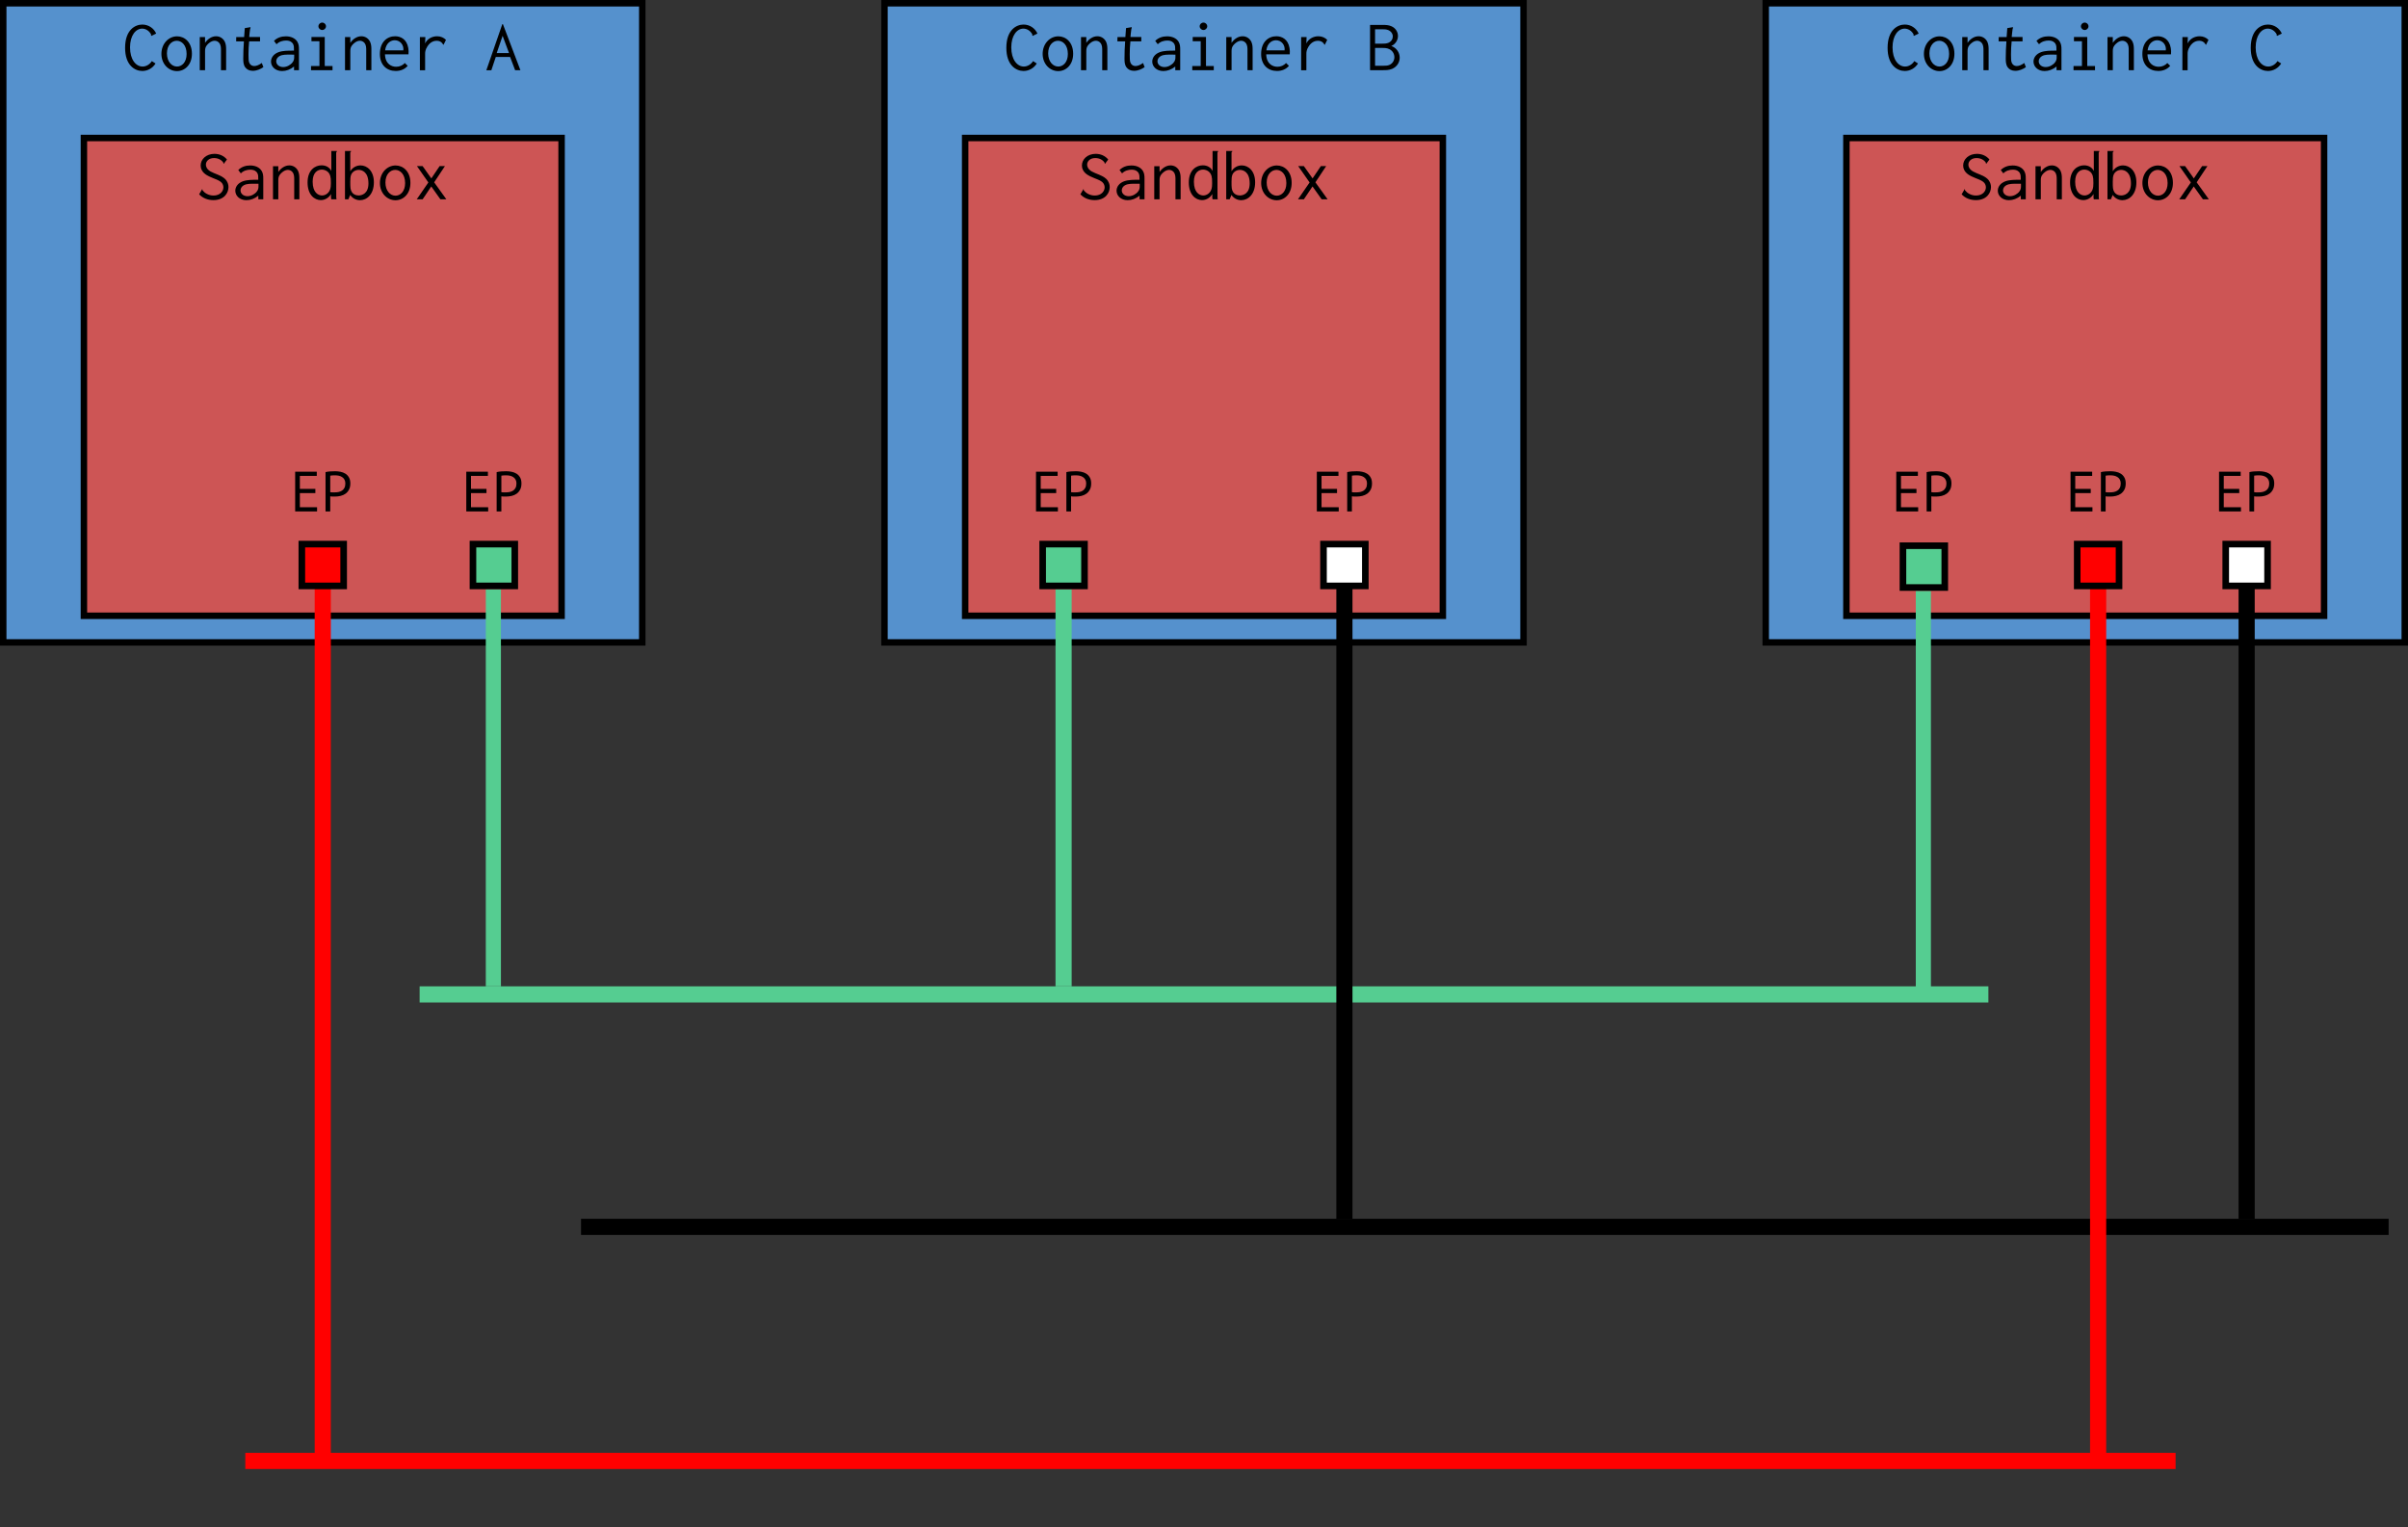 <?xml version="1.0" encoding="UTF-8" standalone="no"?>
<!-- Created with Inkscape (http://www.inkscape.org/) -->

<svg
   xmlns:dc="http://purl.org/dc/elements/1.1/"
   xmlns:cc="http://creativecommons.org/ns#"
   xmlns:rdf="http://www.w3.org/1999/02/22-rdf-syntax-ns#"
   xmlns:svg="http://www.w3.org/2000/svg"
   xmlns="http://www.w3.org/2000/svg"
   xmlns:sodipodi="http://sodipodi.sourceforge.net/DTD/sodipodi-0.dtd"
   xmlns:inkscape="http://www.inkscape.org/namespaces/inkscape"
   width="746"
   height="473"
   id="svg2"
   version="1.1"
   inkscape:version="0.91 r"
   sodipodi:docname="Common_Network_Model.svg">
  <rect width="100%" height="100%" fill="#333333" stroke="none"/>
  <defs
     id="defs4" />
  <sodipodi:namedview
     id="base"
     pagecolor="#ffffff"
     bordercolor="#666666"
     borderopacity="1.0"
     inkscape:pageopacity="0.0"
     inkscape:pageshadow="2"
     inkscape:zoom="1"
     inkscape:cx="266.48629"
     inkscape:cy="186.41615"
     inkscape:document-units="px"
     inkscape:current-layer="layer1"
     showgrid="false"
     inkscape:window-width="1672"
     inkscape:window-height="990"
     inkscape:window-x="0"
     inkscape:window-y="0"
     inkscape:window-maximized="1"
     fit-margin-top="0"
     fit-margin-left="0"
     fit-margin-right="0"
     fit-margin-bottom="0"
     showguides="true"
     inkscape:guide-bbox="true" />
  <g
     inkscape:label="Layer 1"
     inkscape:groupmode="layer"
     id="layer1"
     transform="translate(-94.5,-186.875)">
    <rect
       style="color:#000000;display:inline;overflow:visible;visibility:visible;opacity:1;fill:#5591cd;fill-opacity:1;fill-rule:nonzero;stroke:#000000;stroke-width:2;stroke-linecap:round;stroke-linejoin:miter;stroke-miterlimit:4;stroke-dasharray:none;stroke-dashoffset:0;stroke-opacity:1;marker:none;enable-background:accumulate"
       id="rect4195"
       width="197.977"
       height="197.977"
       x="95.5"
       y="187.875" />
    <g
       style="font-style:normal;font-variant:normal;font-weight:500;font-stretch:normal;font-size:22.5px;line-height:125%;font-family:Inconsolata;-inkscape-font-specification:'Inconsolata Medium';text-align:start;letter-spacing:0px;word-spacing:0px;text-anchor:start;fill:#000000;fill-opacity:1;stroke:none;stroke-width:1px;stroke-linecap:butt;stroke-linejoin:miter;stroke-opacity:1"
       id="text4245">
      <path
         d="m 138.587,194.481 c -2.183,0 -5.332,1.597 -5.332,7.223 0,5.4 3.015,7.155 5.332,7.155 1.665,0 3.217,-0.877 4.095,-2.317 l -1.147,-0.743 c -0.652,1.058 -1.778,1.688 -2.857,1.688 -2.07,0 -3.893,-2.138 -3.893,-5.94 0,-3.712 1.778,-5.805 3.757,-5.805 1.08,0 2.115,0.652 2.678,1.643 0.045,0.068 0.09,0.135 0.09,0.225 0,0.068 -0.022,0.113 -0.022,0.18 0,0.022 0,0.135 0.113,0.203 l 1.485,-0.72 c -0.743,-1.688 -2.43,-2.79 -4.298,-2.79 z"
         style=""
         id="path4373" />
      <path
         d="m 153.955,203.526 c 0,-3.555 -2.25,-5.4 -4.59,-5.4 -2.61,0 -4.86,2.25 -4.86,5.445 0,3.127 2.228,5.332 4.815,5.332 2.43,0 4.635,-1.958 4.635,-5.378 z m -4.702,-4.027 c 1.485,0 3.06,1.282 3.06,4.095 0,2.587 -1.485,3.893 -2.97,3.893 -1.643,0 -3.127,-1.53 -3.127,-4.072 0,-2.52 1.462,-3.915 3.038,-3.915 z"
         style=""
         id="path4375" />
      <path
         d="m 156.385,208.611 1.643,0 0,-5.918 c 0,-0.675 0.09,-1.192 0.517,-1.755 0.383,-0.517 1.373,-1.44 2.453,-1.44 0.517,0 1.035,0.225 1.395,0.652 0.562,0.675 0.562,1.552 0.562,2.272 l 0,6.188 1.597,0 0,-6.232 c 0,-0.787 0,-1.643 -0.36,-2.475 -0.517,-1.147 -1.575,-1.8 -2.745,-1.8 -1.395,0 -2.655,0.9 -3.42,2.047 l 0,-1.8 -1.643,0 0,10.26 z"
         style=""
         id="path4377" />
      <path
         d="m 170.335,195.583 -0.203,2.768 -2.453,0 -0.022,1.327 2.408,0 c -0.135,1.755 -0.203,3.51 -0.203,5.242 0,0.922 0,1.958 0.608,2.812 0.495,0.675 1.282,1.08 2.34,1.08 1.215,0 2.408,-0.517 3.285,-1.147 l -0.495,-1.282 c -0.877,0.652 -1.688,0.945 -2.317,0.945 -0.765,0 -1.552,-0.427 -1.732,-1.665 0,-0.09 -0.068,-0.472 -0.068,-1.98 0,-1.327 0.068,-2.678 0.203,-4.005 l 3.375,0 0,-1.35 -3.353,0 c 0,0 0.158,-1.845 0.27,-2.43 0.022,-0.225 0.203,-0.36 0.113,-0.608 l -1.755,0.292 z"
         style=""
         id="path4379" />
      <path
         d="m 179.38,199.543 0.787,1.035 c 0.855,-0.877 2.002,-1.147 2.97,-1.147 1.215,0 1.823,0.517 2.115,0.99 0.338,0.562 0.315,1.238 0.315,1.778 l 0,0.36 -0.315,0 c -1.53,0 -3.15,0 -4.455,0.472 -1.62,0.585 -2.34,1.8 -2.34,2.925 0,1.508 1.305,2.925 3.442,2.925 1.26,0 2.565,-0.472 3.69,-1.395 l 0,1.125 1.53,0 0,-6.367 c 0,-0.833 -0.022,-1.62 -0.495,-2.43 -0.675,-1.103 -1.98,-1.688 -3.578,-1.688 -1.373,0 -2.7,0.427 -3.667,1.417 z m 6.255,4.253 0,0.698 c 0,0.517 0,1.192 -0.698,1.935 -0.383,0.383 -1.35,1.215 -2.7,1.215 -1.373,0 -2.16,-0.877 -2.16,-1.778 0,-0.765 0.517,-1.597 1.8,-1.913 0.945,-0.225 2.317,-0.158 3.397,-0.158 l 0.36,0 z"
         style=""
         id="path4381" />
      <path
         d="m 190.99,198.328 0,1.327 2.475,0 0,7.673 -2.61,0 0,1.282 6.66,0 0,-1.282 -2.408,0 0,-9 -4.117,0 z m 3.33,-4.455 c -0.652,0 -1.17,0.517 -1.17,1.147 0,0.63 0.517,1.147 1.17,1.147 0.652,0 1.17,-0.517 1.17,-1.147 0,-0.63 -0.517,-1.147 -1.17,-1.147 z"
         style=""
         id="path4383" />
      <path
         d="m 201.385,208.611 1.643,0 0,-5.918 c 0,-0.675 0.09,-1.192 0.517,-1.755 0.383,-0.517 1.373,-1.44 2.453,-1.44 0.517,0 1.035,0.225 1.395,0.652 0.562,0.675 0.562,1.552 0.562,2.272 l 0,6.188 1.597,0 0,-6.232 c 0,-0.787 0,-1.643 -0.36,-2.475 -0.517,-1.147 -1.575,-1.8 -2.745,-1.8 -1.395,0 -2.655,0.9 -3.42,2.047 l 0,-1.8 -1.643,0 0,10.26 z"
         style=""
         id="path4385" />
      <path
         d="m 216.91,198.103 c -2.453,0 -4.725,1.755 -4.725,5.49 0,3.442 2.138,5.265 4.928,5.265 1.485,0 2.812,-0.54 3.69,-1.597 l -0.9,-0.877 c -0.652,0.765 -1.643,1.17 -2.655,1.17 -1.373,0 -3.375,-0.765 -3.487,-3.848 l 7.29,0 c 0.068,-0.698 0.045,-1.373 -0.068,-1.958 -0.472,-2.768 -2.385,-3.645 -4.072,-3.645 z m -3.105,4.365 c 0.338,-2.43 1.89,-3.127 2.993,-3.127 1.665,0 2.857,1.462 2.655,3.127 l -5.647,0 z"
         style=""
         id="path4387" />
      <path
         d="m 224.582,198.351 0,10.283 1.62,0 0,-4.995 c 0,-0.63 0.022,-1.305 0.72,-2.408 0.945,-1.485 2.16,-1.732 2.902,-1.732 0.855,0 1.395,0.405 1.688,0.765 0.135,0.18 0.203,0.36 0.383,0.517 l 0.765,-1.552 c -0.652,-0.675 -1.597,-1.125 -2.745,-1.125 -1.508,0 -3.038,0.765 -3.712,2.228 l 0.068,-1.98 -1.688,0 z"
         style=""
         id="path4389" />
      <path
         d="m 245.17,208.633 1.552,0 1.373,-4.117 4.433,0 1.552,4.095 1.643,0 -5.423,-14.265 -0.18,0 -4.95,14.287 z m 7.02,-5.332 -3.803,0 1.823,-5.332 1.98,5.332 z"
         style=""
         id="path4391" />
    </g>
    <rect
       style="color:#000000;display:inline;overflow:visible;visibility:visible;opacity:1;fill:#cd5555;fill-opacity:1;fill-rule:nonzero;stroke:#000000;stroke-width:2;stroke-linecap:round;stroke-linejoin:miter;stroke-miterlimit:4;stroke-dasharray:none;stroke-dashoffset:0;stroke-opacity:1;marker:none;enable-background:accumulate"
       id="rect4243"
       width="147.987"
       height="147.987"
       x="120.495"
       y="229.617" />
    <g
       style="font-style:normal;font-variant:normal;font-weight:500;font-stretch:normal;font-size:22.5px;line-height:125%;font-family:Inconsolata;-inkscape-font-specification:'Inconsolata Medium';text-align:start;letter-spacing:0px;word-spacing:0px;text-anchor:start;fill:#000000;fill-opacity:1;stroke:none;stroke-width:1px;stroke-linecap:butt;stroke-linejoin:miter;stroke-opacity:1"
       id="text4249">
      <path
         d="m 164.811,236.281 c -0.945,-1.147 -2.34,-1.755 -3.87,-1.755 -2.542,0 -4.275,1.665 -4.275,3.6 0,0.81 0.315,1.867 1.485,2.723 1.305,0.968 3.33,1.44 4.388,2.115 0.922,0.562 1.17,1.305 1.17,1.935 0,1.215 -1.035,2.542 -3.06,2.542 -1.53,0 -2.723,-0.765 -3.353,-1.552 -0.068,-0.09 -0.068,-0.135 -0.068,-0.225 0,-0.045 0,-0.18 -0.09,-0.225 l -0.945,1.62 c 1.103,1.192 2.678,1.8 4.41,1.8 3.42,0 4.68,-2.295 4.68,-4.05 0,-0.743 -0.225,-1.71 -1.103,-2.542 -1.215,-1.147 -3.195,-1.552 -4.478,-2.295 -1.17,-0.698 -1.417,-1.53 -1.417,-2.092 0,-1.08 0.922,-2.047 2.52,-2.047 1.305,0 2.317,0.585 2.857,1.373 0.068,0.09 0.045,0.135 0.045,0.225 0,0.135 0.068,0.18 0.113,0.18 l 0.99,-1.327 z"
         style=""
         id="path4358" />
      <path
         d="m 168.321,239.543 0.787,1.035 c 0.855,-0.877 2.002,-1.147 2.97,-1.147 1.215,0 1.823,0.517 2.115,0.99 0.338,0.562 0.315,1.238 0.315,1.778 l 0,0.36 -0.315,0 c -1.53,0 -3.15,0 -4.455,0.472 -1.62,0.585 -2.34,1.8 -2.34,2.925 0,1.508 1.305,2.925 3.442,2.925 1.26,0 2.565,-0.472 3.69,-1.395 l 0,1.125 1.53,0 0,-6.367 c 0,-0.833 -0.022,-1.62 -0.495,-2.43 -0.675,-1.103 -1.98,-1.688 -3.578,-1.688 -1.373,0 -2.7,0.427 -3.667,1.417 z m 6.255,4.253 0,0.698 c 0,0.517 0,1.192 -0.698,1.935 -0.383,0.383 -1.35,1.215 -2.7,1.215 -1.373,0 -2.16,-0.877 -2.16,-1.778 0,-0.765 0.517,-1.597 1.8,-1.913 0.945,-0.225 2.317,-0.158 3.397,-0.158 l 0.36,0 z"
         style=""
         id="path4360" />
      <path
         d="m 179.076,248.611 1.643,0 0,-5.918 c 0,-0.675 0.09,-1.192 0.517,-1.755 0.383,-0.517 1.373,-1.44 2.453,-1.44 0.517,0 1.035,0.225 1.395,0.652 0.562,0.675 0.562,1.552 0.562,2.272 l 0,6.188 1.597,0 0,-6.232 c 0,-0.787 0,-1.643 -0.36,-2.475 -0.517,-1.147 -1.575,-1.8 -2.745,-1.8 -1.395,0 -2.655,0.9 -3.42,2.047 l 0,-1.8 -1.643,0 0,10.26 z"
         style=""
         id="path4362" />
      <path
         d="m 197.143,239.836 c -0.495,-1.058 -1.597,-1.755 -3.015,-1.755 -1.958,0 -4.343,1.395 -4.343,5.31 0,3.803 2.115,5.468 4.095,5.468 1.305,0 2.52,-0.743 3.172,-1.89 l 0,0.9 c 0,0.247 0.022,0.495 0.09,0.743 l 1.62,0 c -0.09,-0.292 -0.09,-0.63 -0.09,-0.945 l -0.022,-13.365 c 0,-0.135 0,-0.18 0.09,-0.315 0.045,-0.068 0.135,-0.18 0.113,-0.338 l -1.71,0 0,6.188 z m -2.947,-0.427 c 0.9,0 2.228,0.472 2.632,2.002 0.135,0.472 0.18,1.035 0.18,2.183 0,0.787 -0.045,1.35 -0.225,1.89 -0.383,1.215 -1.462,1.935 -2.52,1.935 -1.17,0 -2.902,-0.9 -2.902,-4.275 0,-2.947 1.643,-3.735 2.835,-3.735 z"
         style=""
         id="path4364" />
      <path
         d="m 201.373,233.648 0,14.963 1.058,0 0.562,-1.35 c 0.675,1.012 1.8,1.62 3.038,1.62 2.115,0 4.298,-1.8 4.298,-5.535 0,-3.578 -2.115,-5.242 -4.14,-5.242 -1.305,0 -2.52,0.698 -3.172,1.823 l 0,-5.76 c 0,-0.135 0.022,-0.18 0.135,-0.27 0.045,-0.022 0.158,-0.113 0.135,-0.247 l -1.913,0 z m 4.253,5.85 c 0.968,0 3.015,0.562 3.015,4.207 0,3.127 -2.025,3.712 -3.038,3.712 -0.698,0 -2.25,-0.27 -2.52,-2.25 -0.068,-0.517 -0.068,-1.125 -0.068,-2.025 0,-0.922 0.045,-1.597 0.27,-2.16 0.383,-0.922 1.327,-1.485 2.34,-1.485 z"
         style=""
         id="path4366" />
      <path
         d="m 221.646,243.526 c 0,-3.555 -2.25,-5.4 -4.59,-5.4 -2.61,0 -4.86,2.25 -4.86,5.445 0,3.127 2.228,5.332 4.815,5.332 2.43,0 4.635,-1.958 4.635,-5.378 z m -4.702,-4.027 c 1.485,0 3.06,1.282 3.06,4.095 0,2.587 -1.485,3.893 -2.97,3.893 -1.643,0 -3.127,-1.53 -3.127,-4.072 0,-2.52 1.462,-3.915 3.038,-3.915 z"
         style=""
         id="path4368" />
      <path
         d="m 230.691,238.328 -2.565,3.803 -2.7,-3.803 -1.755,0 3.533,5.062 -3.6,5.22 1.823,0 2.678,-3.982 2.835,3.982 1.845,0 -3.78,-5.265 3.33,-5.018 -1.643,0 z"
         style=""
         id="path4370" />
    </g>
    <rect
       style="color:#000000;display:inline;overflow:visible;visibility:visible;opacity:1;fill:#5591cd;fill-opacity:1;fill-rule:nonzero;stroke:#000000;stroke-width:2;stroke-linecap:round;stroke-linejoin:miter;stroke-miterlimit:4;stroke-dasharray:none;stroke-dashoffset:0;stroke-opacity:1;marker:none;enable-background:accumulate"
       id="rect4195-1"
       width="197.977"
       height="197.977"
       x="368.512"
       y="187.875" />
    <g
       style="font-style:normal;font-variant:normal;font-weight:500;font-stretch:normal;font-size:22.5px;line-height:125%;font-family:Inconsolata;-inkscape-font-specification:'Inconsolata Medium';text-align:start;letter-spacing:0px;word-spacing:0px;text-anchor:start;fill:#000000;fill-opacity:1;stroke:none;stroke-width:1px;stroke-linecap:butt;stroke-linejoin:miter;stroke-opacity:1"
       id="text4245-6">
      <path
         d="m 411.599,194.481 c -2.183,0 -5.332,1.597 -5.332,7.223 0,5.4 3.015,7.155 5.332,7.155 1.665,0 3.217,-0.877 4.095,-2.317 l -1.147,-0.743 c -0.652,1.058 -1.778,1.688 -2.857,1.688 -2.07,0 -3.893,-2.138 -3.893,-5.94 0,-3.712 1.778,-5.805 3.757,-5.805 1.08,0 2.115,0.652 2.678,1.643 0.045,0.068 0.09,0.135 0.09,0.225 0,0.068 -0.022,0.113 -0.022,0.18 0,0.022 0,0.135 0.113,0.203 l 1.485,-0.72 c -0.743,-1.688 -2.43,-2.79 -4.298,-2.79 z"
         style=""
         id="path4326" />
      <path
         d="m 426.966,203.526 c 0,-3.555 -2.25,-5.4 -4.59,-5.4 -2.61,0 -4.86,2.25 -4.86,5.445 0,3.127 2.228,5.332 4.815,5.332 2.43,0 4.635,-1.958 4.635,-5.378 z m -4.702,-4.027 c 1.485,0 3.06,1.282 3.06,4.095 0,2.587 -1.485,3.893 -2.97,3.893 -1.643,0 -3.127,-1.53 -3.127,-4.072 0,-2.52 1.462,-3.915 3.038,-3.915 z"
         style=""
         id="path4328" />
      <path
         d="m 429.396,208.611 1.643,0 0,-5.918 c 0,-0.675 0.09,-1.192 0.517,-1.755 0.383,-0.517 1.373,-1.44 2.453,-1.44 0.517,0 1.035,0.225 1.395,0.652 0.562,0.675 0.562,1.552 0.562,2.272 l 0,6.188 1.597,0 0,-6.232 c 0,-0.787 0,-1.643 -0.36,-2.475 -0.517,-1.147 -1.575,-1.8 -2.745,-1.8 -1.395,0 -2.655,0.9 -3.42,2.047 l 0,-1.8 -1.643,0 0,10.26 z"
         style=""
         id="path4330" />
      <path
         d="m 443.346,195.583 -0.203,2.768 -2.453,0 -0.022,1.327 2.408,0 c -0.135,1.755 -0.203,3.51 -0.203,5.242 0,0.922 0,1.958 0.608,2.812 0.495,0.675 1.282,1.08 2.34,1.08 1.215,0 2.408,-0.517 3.285,-1.147 l -0.495,-1.282 c -0.877,0.652 -1.688,0.945 -2.317,0.945 -0.765,0 -1.552,-0.427 -1.732,-1.665 0,-0.09 -0.068,-0.472 -0.068,-1.98 0,-1.327 0.068,-2.678 0.203,-4.005 l 3.375,0 0,-1.35 -3.353,0 c 0,0 0.158,-1.845 0.27,-2.43 0.022,-0.225 0.203,-0.36 0.113,-0.608 l -1.755,0.292 z"
         style=""
         id="path4332" />
      <path
         d="m 452.391,199.543 0.787,1.035 c 0.855,-0.877 2.002,-1.147 2.97,-1.147 1.215,0 1.823,0.517 2.115,0.99 0.338,0.562 0.315,1.238 0.315,1.778 l 0,0.36 -0.315,0 c -1.53,0 -3.15,0 -4.455,0.472 -1.62,0.585 -2.34,1.8 -2.34,2.925 0,1.508 1.305,2.925 3.442,2.925 1.26,0 2.565,-0.472 3.69,-1.395 l 0,1.125 1.53,0 0,-6.367 c 0,-0.833 -0.022,-1.62 -0.495,-2.43 -0.675,-1.103 -1.98,-1.688 -3.578,-1.688 -1.373,0 -2.7,0.427 -3.667,1.417 z m 6.255,4.253 0,0.698 c 0,0.517 0,1.192 -0.698,1.935 -0.383,0.383 -1.35,1.215 -2.7,1.215 -1.373,0 -2.16,-0.877 -2.16,-1.778 0,-0.765 0.517,-1.597 1.8,-1.913 0.945,-0.225 2.317,-0.158 3.397,-0.158 l 0.36,0 z"
         style=""
         id="path4335" />
      <path
         d="m 464.001,198.328 0,1.327 2.475,0 0,7.673 -2.61,0 0,1.282 6.66,0 0,-1.282 -2.408,0 0,-9 -4.117,0 z m 3.33,-4.455 c -0.652,0 -1.17,0.517 -1.17,1.147 0,0.63 0.517,1.147 1.17,1.147 0.652,0 1.17,-0.517 1.17,-1.147 0,-0.63 -0.517,-1.147 -1.17,-1.147 z"
         style=""
         id="path4337" />
      <path
         d="m 474.396,208.611 1.643,0 0,-5.918 c 0,-0.675 0.09,-1.192 0.517,-1.755 0.383,-0.517 1.373,-1.44 2.453,-1.44 0.517,0 1.035,0.225 1.395,0.652 0.562,0.675 0.562,1.552 0.562,2.272 l 0,6.188 1.597,0 0,-6.232 c 0,-0.787 0,-1.643 -0.36,-2.475 -0.517,-1.147 -1.575,-1.8 -2.745,-1.8 -1.395,0 -2.655,0.9 -3.42,2.047 l 0,-1.8 -1.643,0 0,10.26 z"
         style=""
         id="path4339" />
      <path
         d="m 489.921,198.103 c -2.453,0 -4.725,1.755 -4.725,5.49 0,3.442 2.138,5.265 4.928,5.265 1.485,0 2.812,-0.54 3.69,-1.597 l -0.9,-0.877 c -0.652,0.765 -1.643,1.17 -2.655,1.17 -1.373,0 -3.375,-0.765 -3.487,-3.848 l 7.29,0 c 0.068,-0.698 0.045,-1.373 -0.068,-1.958 -0.472,-2.768 -2.385,-3.645 -4.072,-3.645 z m -3.105,4.365 c 0.338,-2.43 1.89,-3.127 2.993,-3.127 1.665,0 2.857,1.462 2.655,3.127 l -5.647,0 z"
         style=""
         id="path4341" />
      <path
         d="m 497.594,198.351 0,10.283 1.62,0 0,-4.995 c 0,-0.63 0.022,-1.305 0.72,-2.408 0.945,-1.485 2.16,-1.732 2.902,-1.732 0.855,0 1.395,0.405 1.688,0.765 0.135,0.18 0.203,0.36 0.383,0.517 l 0.765,-1.552 c -0.652,-0.675 -1.597,-1.125 -2.745,-1.125 -1.508,0 -3.038,0.765 -3.712,2.228 l 0.068,-1.98 -1.688,0 z"
         style=""
         id="path4343" />
      <path
         d="m 518.946,194.593 0,14.018 3.96,0 c 0.945,0 1.913,0 2.88,-0.405 1.508,-0.652 2.34,-2.025 2.34,-3.465 0,-1.643 -1.058,-3.105 -2.61,-3.623 1.238,-0.517 2.07,-1.755 2.07,-3.083 0,-1.26 -0.72,-2.475 -2.047,-3.038 -0.877,-0.383 -1.755,-0.405 -2.61,-0.405 l -3.982,0 z m 1.552,1.35 2.205,0 c 0.608,0 1.238,0 1.867,0.247 0.922,0.383 1.417,1.17 1.417,1.98 0,0.81 -0.472,1.575 -1.35,1.958 -0.652,0.27 -1.327,0.27 -1.958,0.27 l -2.183,0 0,-4.455 z m 0,5.782 2.295,0 c 0.698,0 1.395,0.022 2.092,0.36 1.035,0.472 1.597,1.485 1.597,2.498 0,1.012 -0.54,1.935 -1.508,2.385 -0.608,0.27 -1.192,0.27 -1.8,0.27 l -2.678,0 0,-5.513 z"
         style=""
         id="path4345" />
    </g>
    <rect
       style="color:#000000;display:inline;overflow:visible;visibility:visible;opacity:1;fill:#cd5555;fill-opacity:1;fill-rule:nonzero;stroke:#000000;stroke-width:2;stroke-linecap:round;stroke-linejoin:miter;stroke-miterlimit:4;stroke-dasharray:none;stroke-dashoffset:0;stroke-opacity:1;marker:none;enable-background:accumulate"
       id="rect4243-7"
       width="147.987"
       height="147.987"
       x="393.507"
       y="229.617" />
    <g
       style="font-style:normal;font-variant:normal;font-weight:500;font-stretch:normal;font-size:22.5px;line-height:125%;font-family:Inconsolata;-inkscape-font-specification:'Inconsolata Medium';text-align:start;letter-spacing:0px;word-spacing:0px;text-anchor:start;fill:#000000;fill-opacity:1;stroke:none;stroke-width:1px;stroke-linecap:butt;stroke-linejoin:miter;stroke-opacity:1"
       id="text4249-9">
      <path
         d="m 437.823,236.281 c -0.945,-1.147 -2.34,-1.755 -3.87,-1.755 -2.542,0 -4.275,1.665 -4.275,3.6 0,0.81 0.315,1.867 1.485,2.723 1.305,0.968 3.33,1.44 4.388,2.115 0.922,0.562 1.17,1.305 1.17,1.935 0,1.215 -1.035,2.542 -3.06,2.542 -1.53,0 -2.723,-0.765 -3.353,-1.552 -0.068,-0.09 -0.068,-0.135 -0.068,-0.225 0,-0.045 0,-0.18 -0.09,-0.225 l -0.945,1.62 c 1.103,1.192 2.678,1.8 4.41,1.8 3.42,0 4.68,-2.295 4.68,-4.05 0,-0.743 -0.225,-1.71 -1.103,-2.542 -1.215,-1.147 -3.195,-1.552 -4.478,-2.295 -1.17,-0.698 -1.417,-1.53 -1.417,-2.092 0,-1.08 0.922,-2.047 2.52,-2.047 1.305,0 2.317,0.585 2.857,1.373 0.068,0.09 0.045,0.135 0.045,0.225 0,0.135 0.068,0.18 0.113,0.18 l 0.99,-1.327 z"
         style=""
         id="path4311" />
      <path
         d="m 441.333,239.543 0.787,1.035 c 0.855,-0.877 2.002,-1.147 2.97,-1.147 1.215,0 1.823,0.517 2.115,0.99 0.338,0.562 0.315,1.238 0.315,1.778 l 0,0.36 -0.315,0 c -1.53,0 -3.15,0 -4.455,0.472 -1.62,0.585 -2.34,1.8 -2.34,2.925 0,1.508 1.305,2.925 3.442,2.925 1.26,0 2.565,-0.472 3.69,-1.395 l 0,1.125 1.53,0 0,-6.367 c 0,-0.833 -0.022,-1.62 -0.495,-2.43 -0.675,-1.103 -1.98,-1.688 -3.578,-1.688 -1.373,0 -2.7,0.427 -3.667,1.417 z m 6.255,4.253 0,0.698 c 0,0.517 0,1.192 -0.698,1.935 -0.383,0.383 -1.35,1.215 -2.7,1.215 -1.373,0 -2.16,-0.877 -2.16,-1.778 0,-0.765 0.517,-1.597 1.8,-1.913 0.945,-0.225 2.317,-0.158 3.397,-0.158 l 0.36,0 z"
         style=""
         id="path4313" />
      <path
         d="m 452.088,248.611 1.643,0 0,-5.918 c 0,-0.675 0.09,-1.192 0.517,-1.755 0.383,-0.517 1.373,-1.44 2.453,-1.44 0.517,0 1.035,0.225 1.395,0.652 0.562,0.675 0.562,1.552 0.562,2.272 l 0,6.188 1.597,0 0,-6.232 c 0,-0.787 0,-1.643 -0.36,-2.475 -0.517,-1.147 -1.575,-1.8 -2.745,-1.8 -1.395,0 -2.655,0.9 -3.42,2.047 l 0,-1.8 -1.643,0 0,10.26 z"
         style=""
         id="path4315" />
      <path
         d="m 470.155,239.836 c -0.495,-1.058 -1.597,-1.755 -3.015,-1.755 -1.958,0 -4.343,1.395 -4.343,5.31 0,3.803 2.115,5.468 4.095,5.468 1.305,0 2.52,-0.743 3.172,-1.89 l 0,0.9 c 0,0.247 0.022,0.495 0.09,0.743 l 1.62,0 c -0.09,-0.292 -0.09,-0.63 -0.09,-0.945 l -0.022,-13.365 c 0,-0.135 0,-0.18 0.09,-0.315 0.045,-0.068 0.135,-0.18 0.113,-0.338 l -1.71,0 0,6.188 z m -2.947,-0.427 c 0.9,0 2.228,0.472 2.632,2.002 0.135,0.472 0.18,1.035 0.18,2.183 0,0.787 -0.045,1.35 -0.225,1.89 -0.383,1.215 -1.462,1.935 -2.52,1.935 -1.17,0 -2.902,-0.9 -2.902,-4.275 0,-2.947 1.643,-3.735 2.835,-3.735 z"
         style=""
         id="path4317" />
      <path
         d="m 474.385,233.648 0,14.963 1.058,0 0.562,-1.35 c 0.675,1.012 1.8,1.62 3.038,1.62 2.115,0 4.298,-1.8 4.298,-5.535 0,-3.578 -2.115,-5.242 -4.14,-5.242 -1.305,0 -2.52,0.698 -3.172,1.823 l 0,-5.76 c 0,-0.135 0.022,-0.18 0.135,-0.27 0.045,-0.022 0.158,-0.113 0.135,-0.247 l -1.913,0 z m 4.253,5.85 c 0.968,0 3.015,0.562 3.015,4.207 0,3.127 -2.025,3.712 -3.038,3.712 -0.698,0 -2.25,-0.27 -2.52,-2.25 -0.068,-0.517 -0.068,-1.125 -0.068,-2.025 0,-0.922 0.045,-1.597 0.27,-2.16 0.383,-0.922 1.327,-1.485 2.34,-1.485 z"
         style=""
         id="path4319" />
      <path
         d="m 494.658,243.526 c 0,-3.555 -2.25,-5.4 -4.59,-5.4 -2.61,0 -4.86,2.25 -4.86,5.445 0,3.127 2.228,5.332 4.815,5.332 2.43,0 4.635,-1.958 4.635,-5.378 z m -4.702,-4.027 c 1.485,0 3.06,1.282 3.06,4.095 0,2.587 -1.485,3.893 -2.97,3.893 -1.643,0 -3.127,-1.53 -3.127,-4.072 0,-2.52 1.462,-3.915 3.038,-3.915 z"
         style=""
         id="path4321" />
      <path
         d="m 503.703,238.328 -2.565,3.803 -2.7,-3.803 -1.755,0 3.533,5.062 -3.6,5.22 1.823,0 2.678,-3.982 2.835,3.982 1.845,0 -3.78,-5.265 3.33,-5.018 -1.643,0 z"
         style=""
         id="path4323" />
    </g>
    <rect
       style="color:#000000;display:inline;overflow:visible;visibility:visible;opacity:1;fill:#5591cd;fill-opacity:1;fill-rule:nonzero;stroke:#000000;stroke-width:2;stroke-linecap:round;stroke-linejoin:miter;stroke-miterlimit:4;stroke-dasharray:none;stroke-dashoffset:0;stroke-opacity:1;marker:none;enable-background:accumulate"
       id="rect4195-4"
       width="197.977"
       height="197.977"
       x="641.523"
       y="187.875" />
    <rect
       style="color:#000000;display:inline;overflow:visible;visibility:visible;opacity:1;fill:#cd5555;fill-opacity:1;fill-rule:nonzero;stroke:#000000;stroke-width:2;stroke-linecap:round;stroke-linejoin:miter;stroke-miterlimit:4;stroke-dasharray:none;stroke-dashoffset:0;stroke-opacity:1;marker:none;enable-background:accumulate"
       id="rect4243-70"
       width="147.987"
       height="147.987"
       x="666.518"
       y="229.617" />
    <g
       style="font-style:normal;font-variant:normal;font-weight:500;font-stretch:normal;font-size:22.5px;line-height:125%;font-family:Inconsolata;-inkscape-font-specification:'Inconsolata Medium';text-align:start;letter-spacing:0px;word-spacing:0px;text-anchor:start;fill:#000000;fill-opacity:1;stroke:none;stroke-width:1px;stroke-linecap:butt;stroke-linejoin:miter;stroke-opacity:1"
       id="text4249-8">
      <path
         d="m 710.834,236.281 c -0.945,-1.147 -2.34,-1.755 -3.87,-1.755 -2.542,0 -4.275,1.665 -4.275,3.6 0,0.81 0.315,1.867 1.485,2.723 1.305,0.968 3.33,1.44 4.388,2.115 0.922,0.562 1.17,1.305 1.17,1.935 0,1.215 -1.035,2.542 -3.06,2.542 -1.53,0 -2.723,-0.765 -3.353,-1.552 -0.068,-0.09 -0.068,-0.135 -0.068,-0.225 0,-0.045 0,-0.18 -0.09,-0.225 l -0.945,1.62 c 1.103,1.192 2.678,1.8 4.41,1.8 3.42,0 4.68,-2.295 4.68,-4.05 0,-0.743 -0.225,-1.71 -1.103,-2.542 -1.215,-1.147 -3.195,-1.552 -4.478,-2.295 -1.17,-0.698 -1.417,-1.53 -1.417,-2.092 0,-1.08 0.922,-2.047 2.52,-2.047 1.305,0 2.317,0.585 2.857,1.373 0.068,0.09 0.045,0.135 0.045,0.225 0,0.135 0.068,0.18 0.113,0.18 l 0.99,-1.327 z"
         style=""
         id="path4265" />
      <path
         d="m 714.344,239.543 0.787,1.035 c 0.855,-0.877 2.002,-1.147 2.97,-1.147 1.215,0 1.823,0.517 2.115,0.99 0.338,0.562 0.315,1.238 0.315,1.778 l 0,0.36 -0.315,0 c -1.53,0 -3.15,0 -4.455,0.472 -1.62,0.585 -2.34,1.8 -2.34,2.925 0,1.508 1.305,2.925 3.442,2.925 1.26,0 2.565,-0.472 3.69,-1.395 l 0,1.125 1.53,0 0,-6.367 c 0,-0.833 -0.022,-1.62 -0.495,-2.43 -0.675,-1.103 -1.98,-1.688 -3.578,-1.688 -1.373,0 -2.7,0.427 -3.667,1.417 z m 6.255,4.253 0,0.698 c 0,0.517 0,1.192 -0.698,1.935 -0.383,0.383 -1.35,1.215 -2.7,1.215 -1.373,0 -2.16,-0.877 -2.16,-1.778 0,-0.765 0.517,-1.597 1.8,-1.913 0.945,-0.225 2.317,-0.158 3.397,-0.158 l 0.36,0 z"
         style=""
         id="path4267" />
      <path
         d="m 725.099,248.611 1.643,0 0,-5.918 c 0,-0.675 0.09,-1.192 0.517,-1.755 0.383,-0.517 1.373,-1.44 2.453,-1.44 0.517,0 1.035,0.225 1.395,0.652 0.562,0.675 0.562,1.552 0.562,2.272 l 0,6.188 1.597,0 0,-6.232 c 0,-0.787 0,-1.643 -0.36,-2.475 -0.517,-1.147 -1.575,-1.8 -2.745,-1.8 -1.395,0 -2.655,0.9 -3.42,2.047 l 0,-1.8 -1.643,0 0,10.26 z"
         style=""
         id="path4269" />
      <path
         d="m 743.167,239.836 c -0.495,-1.058 -1.597,-1.755 -3.015,-1.755 -1.958,0 -4.343,1.395 -4.343,5.31 0,3.803 2.115,5.468 4.095,5.468 1.305,0 2.52,-0.743 3.172,-1.89 l 0,0.9 c 0,0.247 0.022,0.495 0.09,0.743 l 1.62,0 c -0.09,-0.292 -0.09,-0.63 -0.09,-0.945 l -0.022,-13.365 c 0,-0.135 0,-0.18 0.09,-0.315 0.045,-0.068 0.135,-0.18 0.113,-0.338 l -1.71,0 0,6.188 z m -2.947,-0.427 c 0.9,0 2.228,0.472 2.632,2.002 0.135,0.472 0.18,1.035 0.18,2.183 0,0.787 -0.045,1.35 -0.225,1.89 -0.383,1.215 -1.462,1.935 -2.52,1.935 -1.17,0 -2.902,-0.9 -2.902,-4.275 0,-2.947 1.643,-3.735 2.835,-3.735 z"
         style=""
         id="path4271" />
      <path
         d="m 747.397,233.648 0,14.963 1.058,0 0.562,-1.35 c 0.675,1.012 1.8,1.62 3.038,1.62 2.115,0 4.298,-1.8 4.298,-5.535 0,-3.578 -2.115,-5.242 -4.14,-5.242 -1.305,0 -2.52,0.698 -3.172,1.823 l 0,-5.76 c 0,-0.135 0.022,-0.18 0.135,-0.27 0.045,-0.022 0.158,-0.113 0.135,-0.247 l -1.913,0 z m 4.253,5.85 c 0.968,0 3.015,0.562 3.015,4.207 0,3.127 -2.025,3.712 -3.038,3.712 -0.698,0 -2.25,-0.27 -2.52,-2.25 -0.068,-0.517 -0.068,-1.125 -0.068,-2.025 0,-0.922 0.045,-1.597 0.27,-2.16 0.383,-0.922 1.327,-1.485 2.34,-1.485 z"
         style=""
         id="path4273" />
      <path
         d="m 767.669,243.526 c 0,-3.555 -2.25,-5.4 -4.59,-5.4 -2.61,0 -4.86,2.25 -4.86,5.445 0,3.127 2.228,5.332 4.815,5.332 2.43,0 4.635,-1.958 4.635,-5.378 z m -4.702,-4.027 c 1.485,0 3.06,1.282 3.06,4.095 0,2.587 -1.485,3.893 -2.97,3.893 -1.643,0 -3.127,-1.53 -3.127,-4.072 0,-2.52 1.462,-3.915 3.038,-3.915 z"
         style=""
         id="path4275" />
      <path
         d="m 776.714,238.328 -2.565,3.803 -2.7,-3.803 -1.755,0 3.533,5.062 -3.6,5.22 1.823,0 2.678,-3.982 2.835,3.982 1.845,0 -3.78,-5.265 3.33,-5.018 -1.643,0 z"
         style=""
         id="path4277" />
    </g>
    <g
       style="font-style:normal;font-variant:normal;font-weight:500;font-stretch:normal;font-size:22.5px;line-height:125%;font-family:Inconsolata;-inkscape-font-specification:'Inconsolata Medium';text-align:start;letter-spacing:0px;word-spacing:0px;text-anchor:start;fill:#000000;fill-opacity:1;stroke:none;stroke-width:1px;stroke-linecap:butt;stroke-linejoin:miter;stroke-opacity:1"
       id="text4245-0">
      <path
         d="m 684.61,194.481 c -2.183,0 -5.332,1.597 -5.332,7.223 0,5.4 3.015,7.155 5.332,7.155 1.665,0 3.217,-0.877 4.095,-2.317 l -1.147,-0.743 c -0.652,1.058 -1.778,1.688 -2.857,1.688 -2.07,0 -3.893,-2.138 -3.893,-5.94 0,-3.712 1.778,-5.805 3.757,-5.805 1.08,0 2.115,0.652 2.678,1.643 0.045,0.068 0.09,0.135 0.09,0.225 0,0.068 -0.022,0.113 -0.022,0.18 0,0.022 0,0.135 0.113,0.203 l 1.485,-0.72 c -0.743,-1.688 -2.43,-2.79 -4.298,-2.79 z"
         style=""
         id="path4280" />
      <path
         d="m 699.978,203.526 c 0,-3.555 -2.25,-5.4 -4.59,-5.4 -2.61,0 -4.86,2.25 -4.86,5.445 0,3.127 2.228,5.332 4.815,5.332 2.43,0 4.635,-1.958 4.635,-5.378 z m -4.702,-4.027 c 1.485,0 3.06,1.282 3.06,4.095 0,2.587 -1.485,3.893 -2.97,3.893 -1.643,0 -3.127,-1.53 -3.127,-4.072 0,-2.52 1.462,-3.915 3.038,-3.915 z"
         style=""
         id="path4282" />
      <path
         d="m 702.408,208.611 1.643,0 0,-5.918 c 0,-0.675 0.09,-1.192 0.517,-1.755 0.383,-0.517 1.373,-1.44 2.453,-1.44 0.517,0 1.035,0.225 1.395,0.652 0.562,0.675 0.562,1.552 0.562,2.272 l 0,6.188 1.597,0 0,-6.232 c 0,-0.787 0,-1.643 -0.36,-2.475 -0.517,-1.147 -1.575,-1.8 -2.745,-1.8 -1.395,0 -2.655,0.9 -3.42,2.047 l 0,-1.8 -1.643,0 0,10.26 z"
         style=""
         id="path4284" />
      <path
         d="m 716.358,195.583 -0.203,2.768 -2.453,0 -0.022,1.327 2.408,0 c -0.135,1.755 -0.203,3.51 -0.203,5.242 0,0.922 0,1.958 0.608,2.812 0.495,0.675 1.282,1.08 2.34,1.08 1.215,0 2.408,-0.517 3.285,-1.147 l -0.495,-1.282 c -0.877,0.652 -1.688,0.945 -2.317,0.945 -0.765,0 -1.552,-0.427 -1.732,-1.665 0,-0.09 -0.068,-0.472 -0.068,-1.98 0,-1.327 0.068,-2.678 0.203,-4.005 l 3.375,0 0,-1.35 -3.353,0 c 0,0 0.158,-1.845 0.27,-2.43 0.022,-0.225 0.203,-0.36 0.113,-0.608 l -1.755,0.292 z"
         style=""
         id="path4286" />
      <path
         d="m 725.403,199.543 0.787,1.035 c 0.855,-0.877 2.002,-1.147 2.97,-1.147 1.215,0 1.823,0.517 2.115,0.99 0.338,0.562 0.315,1.238 0.315,1.778 l 0,0.36 -0.315,0 c -1.53,0 -3.15,0 -4.455,0.472 -1.62,0.585 -2.34,1.8 -2.34,2.925 0,1.508 1.305,2.925 3.442,2.925 1.26,0 2.565,-0.472 3.69,-1.395 l 0,1.125 1.53,0 0,-6.367 c 0,-0.833 -0.022,-1.62 -0.495,-2.43 -0.675,-1.103 -1.98,-1.688 -3.578,-1.688 -1.373,0 -2.7,0.427 -3.667,1.417 z m 6.255,4.253 0,0.698 c 0,0.517 0,1.192 -0.698,1.935 -0.383,0.383 -1.35,1.215 -2.7,1.215 -1.373,0 -2.16,-0.877 -2.16,-1.778 0,-0.765 0.517,-1.597 1.8,-1.913 0.945,-0.225 2.317,-0.158 3.397,-0.158 l 0.36,0 z"
         style=""
         id="path4288" />
      <path
         d="m 737.013,198.328 0,1.327 2.475,0 0,7.673 -2.61,0 0,1.282 6.66,0 0,-1.282 -2.408,0 0,-9 -4.117,0 z m 3.33,-4.455 c -0.652,0 -1.17,0.517 -1.17,1.147 0,0.63 0.517,1.147 1.17,1.147 0.652,0 1.17,-0.517 1.17,-1.147 0,-0.63 -0.517,-1.147 -1.17,-1.147 z"
         style=""
         id="path4290" />
      <path
         d="m 747.408,208.611 1.643,0 0,-5.918 c 0,-0.675 0.09,-1.192 0.517,-1.755 0.383,-0.517 1.373,-1.44 2.453,-1.44 0.517,0 1.035,0.225 1.395,0.652 0.562,0.675 0.562,1.552 0.562,2.272 l 0,6.188 1.597,0 0,-6.232 c 0,-0.787 0,-1.643 -0.36,-2.475 -0.517,-1.147 -1.575,-1.8 -2.745,-1.8 -1.395,0 -2.655,0.9 -3.42,2.047 l 0,-1.8 -1.643,0 0,10.26 z"
         style=""
         id="path4292" />
      <path
         d="m 762.933,198.103 c -2.453,0 -4.725,1.755 -4.725,5.49 0,3.442 2.138,5.265 4.928,5.265 1.485,0 2.812,-0.54 3.69,-1.597 l -0.9,-0.877 c -0.652,0.765 -1.643,1.17 -2.655,1.17 -1.373,0 -3.375,-0.765 -3.487,-3.848 l 7.29,0 c 0.068,-0.698 0.045,-1.373 -0.068,-1.958 -0.472,-2.768 -2.385,-3.645 -4.072,-3.645 z m -3.105,4.365 c 0.338,-2.43 1.89,-3.127 2.993,-3.127 1.665,0 2.857,1.462 2.655,3.127 l -5.647,0 z"
         style=""
         id="path4294" />
      <path
         d="m 770.605,198.351 0,10.283 1.62,0 0,-4.995 c 0,-0.63 0.022,-1.305 0.72,-2.408 0.945,-1.485 2.16,-1.732 2.902,-1.732 0.855,0 1.395,0.405 1.688,0.765 0.135,0.18 0.203,0.36 0.383,0.517 l 0.765,-1.552 c -0.652,-0.675 -1.597,-1.125 -2.745,-1.125 -1.508,0 -3.038,0.765 -3.712,2.228 l 0.068,-1.98 -1.688,0 z"
         style=""
         id="path4296" />
      <path
         d="m 797.11,194.481 c -2.183,0 -5.332,1.597 -5.332,7.223 0,5.4 3.015,7.155 5.332,7.155 1.665,0 3.217,-0.877 4.095,-2.317 l -1.147,-0.743 c -0.652,1.058 -1.778,1.688 -2.857,1.688 -2.07,0 -3.893,-2.138 -3.893,-5.94 0,-3.712 1.778,-5.805 3.757,-5.805 1.08,0 2.115,0.652 2.678,1.643 0.045,0.068 0.09,0.135 0.09,0.225 0,0.068 -0.022,0.113 -0.022,0.18 0,0.022 0,0.135 0.113,0.203 l 1.485,-0.72 c -0.743,-1.688 -2.43,-2.79 -4.298,-2.79 z"
         style=""
         id="path4298" />
    </g>
    <path
       style="fill:none;fill-rule:evenodd;stroke:#55cd91;stroke-width:5;stroke-linecap:butt;stroke-linejoin:miter;stroke-miterlimit:4;stroke-dasharray:none;stroke-opacity:1"
       d="m 224.5,494.875 486,0"
       id="path4334"
       inkscape:connector-curvature="0" />
    <path
       style="fill:none;fill-rule:evenodd;stroke:#55cd91;stroke-width:5;stroke-linecap:butt;stroke-linejoin:miter;stroke-miterlimit:4;stroke-dasharray:none;stroke-opacity:1"
       d="m 424,492.375 0,-123"
       id="path4336"
       inkscape:connector-curvature="0" />
    <path
       style="fill:none;fill-rule:evenodd;stroke:#000000;stroke-width:5;stroke-linecap:butt;stroke-linejoin:miter;stroke-miterlimit:4;stroke-dasharray:none;stroke-opacity:1"
       d="m 274.5,566.875 560,0"
       id="path4334-7"
       inkscape:connector-curvature="0" />
    <rect
       style="color:#000000;display:inline;overflow:visible;visibility:visible;opacity:1;fill:#55cd91;fill-opacity:1;fill-rule:nonzero;stroke:#000000;stroke-width:2.042;stroke-linecap:round;stroke-linejoin:miter;stroke-miterlimit:4;stroke-dasharray:none;stroke-dashoffset:0;stroke-opacity:1;marker:none;enable-background:accumulate"
       id="rect4338"
       width="12.958"
       height="12.958"
       x="417.521"
       y="355.396" />
    <g
       id="g4439">
      <path
         inkscape:connector-curvature="0"
         id="path4336-7"
         d="m 511,564.375 0,-196.5"
         style="fill:none;fill-rule:evenodd;stroke:#000000;stroke-width:5;stroke-linecap:butt;stroke-linejoin:miter;stroke-miterlimit:4;stroke-dasharray:none;stroke-opacity:1" />
      <rect
         y="355.396"
         x="504.521"
         height="12.958"
         width="12.958"
         id="rect4338-8"
         style="color:#000000;display:inline;overflow:visible;visibility:visible;opacity:1;fill:#ffffff;fill-opacity:1;fill-rule:nonzero;stroke:#000000;stroke-width:2.042;stroke-linecap:round;stroke-linejoin:miter;stroke-miterlimit:4;stroke-dasharray:none;stroke-dashoffset:0;stroke-opacity:1;marker:none;enable-background:accumulate" />
    </g>
    <g
       transform="translate(528.87,7.236)"
       id="g4340-8">
      <path
         inkscape:connector-curvature="0"
         id="path4336-2"
         d="m 161.488,485.639 0,-123"
         style="fill:none;fill-rule:evenodd;stroke:#55cd91;stroke-width:4.687;stroke-linecap:butt;stroke-linejoin:miter;stroke-miterlimit:4;stroke-dasharray:none;stroke-opacity:1" />
      <rect
         y="348.66"
         x="155.163"
         height="12.958"
         width="12.958"
         id="rect4338-7"
         style="color:#000000;display:inline;overflow:visible;visibility:visible;opacity:1;fill:#55cd91;fill-opacity:1;fill-rule:nonzero;stroke:#000000;stroke-width:2.042;stroke-linecap:round;stroke-linejoin:miter;stroke-miterlimit:4;stroke-dasharray:none;stroke-dashoffset:0;stroke-opacity:1;marker:none;enable-background:accumulate" />
    </g>
    <g
       transform="translate(279.512,0)"
       id="g4439-6">
      <path
         inkscape:connector-curvature="0"
         id="path4336-7-1"
         d="m 511,564.375 0,-196.5"
         style="fill:none;fill-rule:evenodd;stroke:#000000;stroke-width:5;stroke-linecap:butt;stroke-linejoin:miter;stroke-miterlimit:4;stroke-dasharray:none;stroke-opacity:1" />
      <rect
         y="355.396"
         x="504.521"
         height="12.958"
         width="12.958"
         id="rect4338-8-9"
         style="color:#000000;display:inline;overflow:visible;visibility:visible;opacity:1;fill:#ffffff;fill-opacity:1;fill-rule:nonzero;stroke:#000000;stroke-width:2.042;stroke-linecap:round;stroke-linejoin:miter;stroke-miterlimit:4;stroke-dasharray:none;stroke-dashoffset:0;stroke-opacity:1;marker:none;enable-background:accumulate" />
    </g>
    <path
       style="fill:none;fill-rule:evenodd;stroke:#ff0000;stroke-width:5;stroke-linecap:butt;stroke-linejoin:miter;stroke-miterlimit:4;stroke-dasharray:none;stroke-opacity:1"
       d="m 170.5,639.375 598,0"
       id="path4334-7-7"
       inkscape:connector-curvature="0" />
    <g
       transform="translate(85.858,6.736)"
       id="g4340-8-3">
      <path
         inkscape:connector-curvature="0"
         id="path4336-2-7"
         d="m 161.488,485.639 0,-123"
         style="fill:none;fill-rule:evenodd;stroke:#55cd91;stroke-width:4.687;stroke-linecap:butt;stroke-linejoin:miter;stroke-miterlimit:4;stroke-dasharray:none;stroke-opacity:1" />
      <rect
         y="348.66"
         x="155.163"
         height="12.958"
         width="12.958"
         id="rect4338-7-9"
         style="color:#000000;display:inline;overflow:visible;visibility:visible;opacity:1;fill:#55cd91;fill-opacity:1;fill-rule:nonzero;stroke:#000000;stroke-width:2.042;stroke-linecap:round;stroke-linejoin:miter;stroke-miterlimit:4;stroke-dasharray:none;stroke-dashoffset:0;stroke-opacity:1;marker:none;enable-background:accumulate" />
    </g>
    <path
       style="fill:none;fill-rule:evenodd;stroke:#ff0000;stroke-width:5;stroke-linecap:butt;stroke-linejoin:miter;stroke-miterlimit:4;stroke-dasharray:none;stroke-opacity:1"
       d="m 744.5,638.375 0,-270.5"
       id="path4336-7-1-4"
       inkscape:connector-curvature="0" />
    <rect
       style="color:#000000;display:inline;overflow:visible;visibility:visible;opacity:1;fill:#ff0000;fill-opacity:1;fill-rule:nonzero;stroke:#000000;stroke-width:2.042;stroke-linecap:round;stroke-linejoin:miter;stroke-miterlimit:4;stroke-dasharray:none;stroke-dashoffset:0;stroke-opacity:1;marker:none;enable-background:accumulate"
       id="rect4338-8-9-9"
       width="12.958"
       height="12.958"
       x="738.021"
       y="355.396" />
    <path
       style="fill:none;fill-rule:evenodd;stroke:#ff0000;stroke-width:5;stroke-linecap:butt;stroke-linejoin:miter;stroke-miterlimit:4;stroke-dasharray:none;stroke-opacity:1"
       d="m 194.488,638.375 0,-270.5"
       id="path4336-7-1-4-1"
       inkscape:connector-curvature="0" />
    <rect
       style="color:#000000;display:inline;overflow:visible;visibility:visible;opacity:1;fill:#ff0000;fill-opacity:1;fill-rule:nonzero;stroke:#000000;stroke-width:2.042;stroke-linecap:round;stroke-linejoin:miter;stroke-miterlimit:4;stroke-dasharray:none;stroke-dashoffset:0;stroke-opacity:1;marker:none;enable-background:accumulate"
       id="rect4338-8-9-9-3"
       width="12.958"
       height="12.958"
       x="188.009"
       y="355.396" />
    <g
       style="font-style:normal;font-weight:normal;font-size:29.3px;line-height:125%;font-family:Sans;letter-spacing:0px;word-spacing:0px;fill:#000000;fill-opacity:1;stroke:none"
       id="text4483-1-6">
      <path
         d="m 185.943,332.976 6.698,0 0,1.301 -5.239,0 0,4.026 4.799,0 0,1.301 -4.799,0 0,4.377 5.327,0 0,1.301 -6.786,0 0,-12.306 z"
         style="font-style:normal;font-variant:normal;font-weight:normal;font-stretch:normal;font-size:17.58px;font-family:'PT Sans';-inkscape-font-specification:'PT Sans'"
         id="path4353" />
      <path
         d="m 195.351,333.099 q 0.668,-0.158 1.442,-0.211 0.774,-0.053 1.529,-0.053 0.809,0 1.635,0.158 0.844,0.158 1.529,0.58 0.686,0.422 1.108,1.16 0.44,0.738 0.44,1.881 0,1.125 -0.404,1.899 -0.404,0.774 -1.072,1.266 -0.668,0.475 -1.529,0.686 -0.861,0.211 -1.776,0.211 -0.088,0 -0.299,0 -0.193,0 -0.422,0 -0.211,-0.018 -0.422,-0.035 -0.211,-0.018 -0.299,-0.035 l 0,4.676 -1.459,0 0,-12.183 z m 3.006,1.002 q -0.457,0 -0.879,0.018 -0.422,0.018 -0.668,0.088 l 0,5.098 q 0.088,0.035 0.281,0.053 0.193,0 0.404,0.018 0.211,0 0.404,0 0.193,0 0.281,0 0.598,0 1.178,-0.105 0.598,-0.123 1.072,-0.422 0.475,-0.299 0.756,-0.844 0.299,-0.545 0.299,-1.389 0,-0.721 -0.281,-1.195 -0.264,-0.492 -0.721,-0.774 -0.44,-0.299 -1.002,-0.422 -0.563,-0.123 -1.125,-0.123 z"
         style="font-style:normal;font-variant:normal;font-weight:normal;font-stretch:normal;font-size:17.58px;font-family:'PT Sans';-inkscape-font-specification:'PT Sans'"
         id="path4355" />
    </g>
    <g
       style="font-style:normal;font-weight:normal;font-size:29.3px;line-height:125%;font-family:Sans;letter-spacing:0px;word-spacing:0px;fill:#000000;fill-opacity:1;stroke:none"
       id="text4483-1-6-8">
      <path
         d="m 238.955,332.976 6.698,0 0,1.301 -5.239,0 0,4.026 4.799,0 0,1.301 -4.799,0 0,4.377 5.327,0 0,1.301 -6.786,0 0,-12.306 z"
         style="font-style:normal;font-variant:normal;font-weight:normal;font-stretch:normal;font-size:17.58px;font-family:'PT Sans';-inkscape-font-specification:'PT Sans'"
         id="path4348" />
      <path
         d="m 248.363,333.099 q 0.668,-0.158 1.442,-0.211 0.774,-0.053 1.529,-0.053 0.809,0 1.635,0.158 0.844,0.158 1.529,0.58 0.686,0.422 1.108,1.16 0.44,0.738 0.44,1.881 0,1.125 -0.404,1.899 -0.404,0.774 -1.072,1.266 -0.668,0.475 -1.529,0.686 -0.861,0.211 -1.776,0.211 -0.088,0 -0.299,0 -0.193,0 -0.422,0 -0.211,-0.018 -0.422,-0.035 -0.211,-0.018 -0.299,-0.035 l 0,4.676 -1.459,0 0,-12.183 z m 3.006,1.002 q -0.457,0 -0.879,0.018 -0.422,0.018 -0.668,0.088 l 0,5.098 q 0.088,0.035 0.281,0.053 0.193,0 0.404,0.018 0.211,0 0.404,0 0.193,0 0.281,0 0.598,0 1.178,-0.105 0.598,-0.123 1.072,-0.422 0.475,-0.299 0.756,-0.844 0.299,-0.545 0.299,-1.389 0,-0.721 -0.281,-1.195 -0.264,-0.492 -0.721,-0.774 -0.44,-0.299 -1.002,-0.422 -0.563,-0.123 -1.125,-0.123 z"
         style="font-style:normal;font-variant:normal;font-weight:normal;font-stretch:normal;font-size:17.58px;font-family:'PT Sans';-inkscape-font-specification:'PT Sans'"
         id="path4350" />
    </g>
    <g
       style="font-style:normal;font-weight:normal;font-size:29.3px;line-height:125%;font-family:Sans;letter-spacing:0px;word-spacing:0px;fill:#000000;fill-opacity:1;stroke:none"
       id="text4483-1-6-8-2">
      <path
         d="m 415.455,332.976 6.698,0 0,1.301 -5.239,0 0,4.026 4.799,0 0,1.301 -4.799,0 0,4.377 5.327,0 0,1.301 -6.786,0 0,-12.306 z"
         style="font-style:normal;font-variant:normal;font-weight:normal;font-stretch:normal;font-size:17.58px;font-family:'PT Sans';-inkscape-font-specification:'PT Sans'"
         id="path4306" />
      <path
         d="m 424.863,333.099 q 0.668,-0.158 1.442,-0.211 0.774,-0.053 1.529,-0.053 0.809,0 1.635,0.158 0.844,0.158 1.529,0.58 0.686,0.422 1.108,1.16 0.44,0.738 0.44,1.881 0,1.125 -0.404,1.899 -0.404,0.774 -1.072,1.266 -0.668,0.475 -1.529,0.686 -0.861,0.211 -1.776,0.211 -0.088,0 -0.299,0 -0.193,0 -0.422,0 -0.211,-0.018 -0.422,-0.035 -0.211,-0.018 -0.299,-0.035 l 0,4.676 -1.459,0 0,-12.183 z m 3.006,1.002 q -0.457,0 -0.879,0.018 -0.422,0.018 -0.668,0.088 l 0,5.098 q 0.088,0.035 0.281,0.053 0.193,0 0.404,0.018 0.211,0 0.404,0 0.193,0 0.281,0 0.598,0 1.178,-0.105 0.598,-0.123 1.072,-0.422 0.475,-0.299 0.756,-0.844 0.299,-0.545 0.299,-1.389 0,-0.721 -0.281,-1.195 -0.264,-0.492 -0.721,-0.774 -0.44,-0.299 -1.002,-0.422 -0.563,-0.123 -1.125,-0.123 z"
         style="font-style:normal;font-variant:normal;font-weight:normal;font-stretch:normal;font-size:17.58px;font-family:'PT Sans';-inkscape-font-specification:'PT Sans'"
         id="path4308" />
    </g>
    <g
       style="font-style:normal;font-weight:normal;font-size:29.3px;line-height:125%;font-family:Sans;letter-spacing:0px;word-spacing:0px;fill:#000000;fill-opacity:1;stroke:none"
       id="text4483-1-6-8-2-0">
      <path
         d="m 502.455,332.976 6.698,0 0,1.301 -5.239,0 0,4.026 4.799,0 0,1.301 -4.799,0 0,4.377 5.327,0 0,1.301 -6.786,0 0,-12.306 z"
         style="font-style:normal;font-variant:normal;font-weight:normal;font-stretch:normal;font-size:17.58px;font-family:'PT Sans';-inkscape-font-specification:'PT Sans'"
         id="path4301" />
      <path
         d="m 511.863,333.099 q 0.668,-0.158 1.442,-0.211 0.774,-0.053 1.529,-0.053 0.809,0 1.635,0.158 0.844,0.158 1.529,0.58 0.686,0.422 1.108,1.16 0.44,0.738 0.44,1.881 0,1.125 -0.404,1.899 -0.404,0.774 -1.072,1.266 -0.668,0.475 -1.529,0.686 -0.861,0.211 -1.776,0.211 -0.088,0 -0.299,0 -0.193,0 -0.422,0 -0.211,-0.018 -0.422,-0.035 -0.211,-0.018 -0.299,-0.035 l 0,4.676 -1.459,0 0,-12.183 z m 3.006,1.002 q -0.457,0 -0.879,0.018 -0.422,0.018 -0.668,0.088 l 0,5.098 q 0.088,0.035 0.281,0.053 0.193,0 0.404,0.018 0.211,0 0.404,0 0.193,0 0.281,0 0.598,0 1.178,-0.105 0.598,-0.123 1.072,-0.422 0.475,-0.299 0.756,-0.844 0.299,-0.545 0.299,-1.389 0,-0.721 -0.281,-1.195 -0.264,-0.492 -0.721,-0.774 -0.44,-0.299 -1.002,-0.422 -0.563,-0.123 -1.125,-0.123 z"
         style="font-style:normal;font-variant:normal;font-weight:normal;font-stretch:normal;font-size:17.58px;font-family:'PT Sans';-inkscape-font-specification:'PT Sans'"
         id="path4303" />
    </g>
    <g
       style="font-style:normal;font-weight:normal;font-size:29.3px;line-height:125%;font-family:Sans;letter-spacing:0px;word-spacing:0px;fill:#000000;fill-opacity:1;stroke:none"
       id="text4483-1-6-8-2-0-8">
      <path
         d="m 681.966,332.976 6.698,0 0,1.301 -5.239,0 0,4.026 4.799,0 0,1.301 -4.799,0 0,4.377 5.327,0 0,1.301 -6.786,0 0,-12.306 z"
         style="font-style:normal;font-variant:normal;font-weight:normal;font-stretch:normal;font-size:17.58px;font-family:'PT Sans';-inkscape-font-specification:'PT Sans'"
         id="path4260" />
      <path
         d="m 691.374,333.099 q 0.668,-0.158 1.442,-0.211 0.774,-0.053 1.529,-0.053 0.809,0 1.635,0.158 0.844,0.158 1.529,0.58 0.686,0.422 1.108,1.16 0.44,0.738 0.44,1.881 0,1.125 -0.404,1.899 -0.404,0.774 -1.072,1.266 -0.668,0.475 -1.529,0.686 -0.861,0.211 -1.776,0.211 -0.088,0 -0.299,0 -0.193,0 -0.422,0 -0.211,-0.018 -0.422,-0.035 -0.211,-0.018 -0.299,-0.035 l 0,4.676 -1.459,0 0,-12.183 z m 3.006,1.002 q -0.457,0 -0.879,0.018 -0.422,0.018 -0.668,0.088 l 0,5.098 q 0.088,0.035 0.281,0.053 0.193,0 0.404,0.018 0.211,0 0.404,0 0.193,0 0.281,0 0.598,0 1.178,-0.105 0.598,-0.123 1.072,-0.422 0.475,-0.299 0.756,-0.844 0.299,-0.545 0.299,-1.389 0,-0.721 -0.281,-1.195 -0.264,-0.492 -0.721,-0.774 -0.44,-0.299 -1.002,-0.422 -0.563,-0.123 -1.125,-0.123 z"
         style="font-style:normal;font-variant:normal;font-weight:normal;font-stretch:normal;font-size:17.58px;font-family:'PT Sans';-inkscape-font-specification:'PT Sans'"
         id="path4262" />
    </g>
    <g
       style="font-style:normal;font-weight:normal;font-size:29.3px;line-height:125%;font-family:Sans;letter-spacing:0px;word-spacing:0px;fill:#000000;fill-opacity:1;stroke:none"
       id="text4483-1-6-8-2-0-3">
      <path
         d="m 735.955,332.976 6.698,0 0,1.301 -5.239,0 0,4.026 4.799,0 0,1.301 -4.799,0 0,4.377 5.327,0 0,1.301 -6.786,0 0,-12.306 z"
         style="font-style:normal;font-variant:normal;font-weight:normal;font-stretch:normal;font-size:17.58px;font-family:'PT Sans';-inkscape-font-specification:'PT Sans'"
         id="path4255" />
      <path
         d="m 745.363,333.099 q 0.668,-0.158 1.442,-0.211 0.774,-0.053 1.529,-0.053 0.809,0 1.635,0.158 0.844,0.158 1.529,0.58 0.686,0.422 1.108,1.16 0.44,0.738 0.44,1.881 0,1.125 -0.404,1.899 -0.404,0.774 -1.072,1.266 -0.668,0.475 -1.529,0.686 -0.861,0.211 -1.776,0.211 -0.088,0 -0.299,0 -0.193,0 -0.422,0 -0.211,-0.018 -0.422,-0.035 -0.211,-0.018 -0.299,-0.035 l 0,4.676 -1.459,0 0,-12.183 z m 3.006,1.002 q -0.457,0 -0.879,0.018 -0.422,0.018 -0.668,0.088 l 0,5.098 q 0.088,0.035 0.281,0.053 0.193,0 0.404,0.018 0.211,0 0.404,0 0.193,0 0.281,0 0.598,0 1.178,-0.105 0.598,-0.123 1.072,-0.422 0.475,-0.299 0.756,-0.844 0.299,-0.545 0.299,-1.389 0,-0.721 -0.281,-1.195 -0.264,-0.492 -0.721,-0.774 -0.44,-0.299 -1.002,-0.422 -0.563,-0.123 -1.125,-0.123 z"
         style="font-style:normal;font-variant:normal;font-weight:normal;font-stretch:normal;font-size:17.58px;font-family:'PT Sans';-inkscape-font-specification:'PT Sans'"
         id="path4257" />
    </g>
    <g
       style="font-style:normal;font-weight:normal;font-size:29.3px;line-height:125%;font-family:Sans;letter-spacing:0px;word-spacing:0px;fill:#000000;fill-opacity:1;stroke:none"
       id="text4483-1-6-8-2-0-7">
      <path
         d="m 781.966,332.976 6.698,0 0,1.301 -5.239,0 0,4.026 4.799,0 0,1.301 -4.799,0 0,4.377 5.327,0 0,1.301 -6.786,0 0,-12.306 z"
         style="font-style:normal;font-variant:normal;font-weight:normal;font-stretch:normal;font-size:17.58px;font-family:'PT Sans';-inkscape-font-specification:'PT Sans'"
         id="path4250" />
      <path
         d="m 791.374,333.099 q 0.668,-0.158 1.442,-0.211 0.774,-0.053 1.529,-0.053 0.809,0 1.635,0.158 0.844,0.158 1.529,0.58 0.686,0.422 1.108,1.16 0.44,0.738 0.44,1.881 0,1.125 -0.404,1.899 -0.404,0.774 -1.072,1.266 -0.668,0.475 -1.529,0.686 -0.861,0.211 -1.776,0.211 -0.088,0 -0.299,0 -0.193,0 -0.422,0 -0.211,-0.018 -0.422,-0.035 -0.211,-0.018 -0.299,-0.035 l 0,4.676 -1.459,0 0,-12.183 z m 3.006,1.002 q -0.457,0 -0.879,0.018 -0.422,0.018 -0.668,0.088 l 0,5.098 q 0.088,0.035 0.281,0.053 0.193,0 0.404,0.018 0.211,0 0.404,0 0.193,0 0.281,0 0.598,0 1.178,-0.105 0.598,-0.123 1.072,-0.422 0.475,-0.299 0.756,-0.844 0.299,-0.545 0.299,-1.389 0,-0.721 -0.281,-1.195 -0.264,-0.492 -0.721,-0.774 -0.44,-0.299 -1.002,-0.422 -0.563,-0.123 -1.125,-0.123 z"
         style="font-style:normal;font-variant:normal;font-weight:normal;font-stretch:normal;font-size:17.58px;font-family:'PT Sans';-inkscape-font-specification:'PT Sans'"
         id="path4252" />
    </g>
  </g>
</svg>
